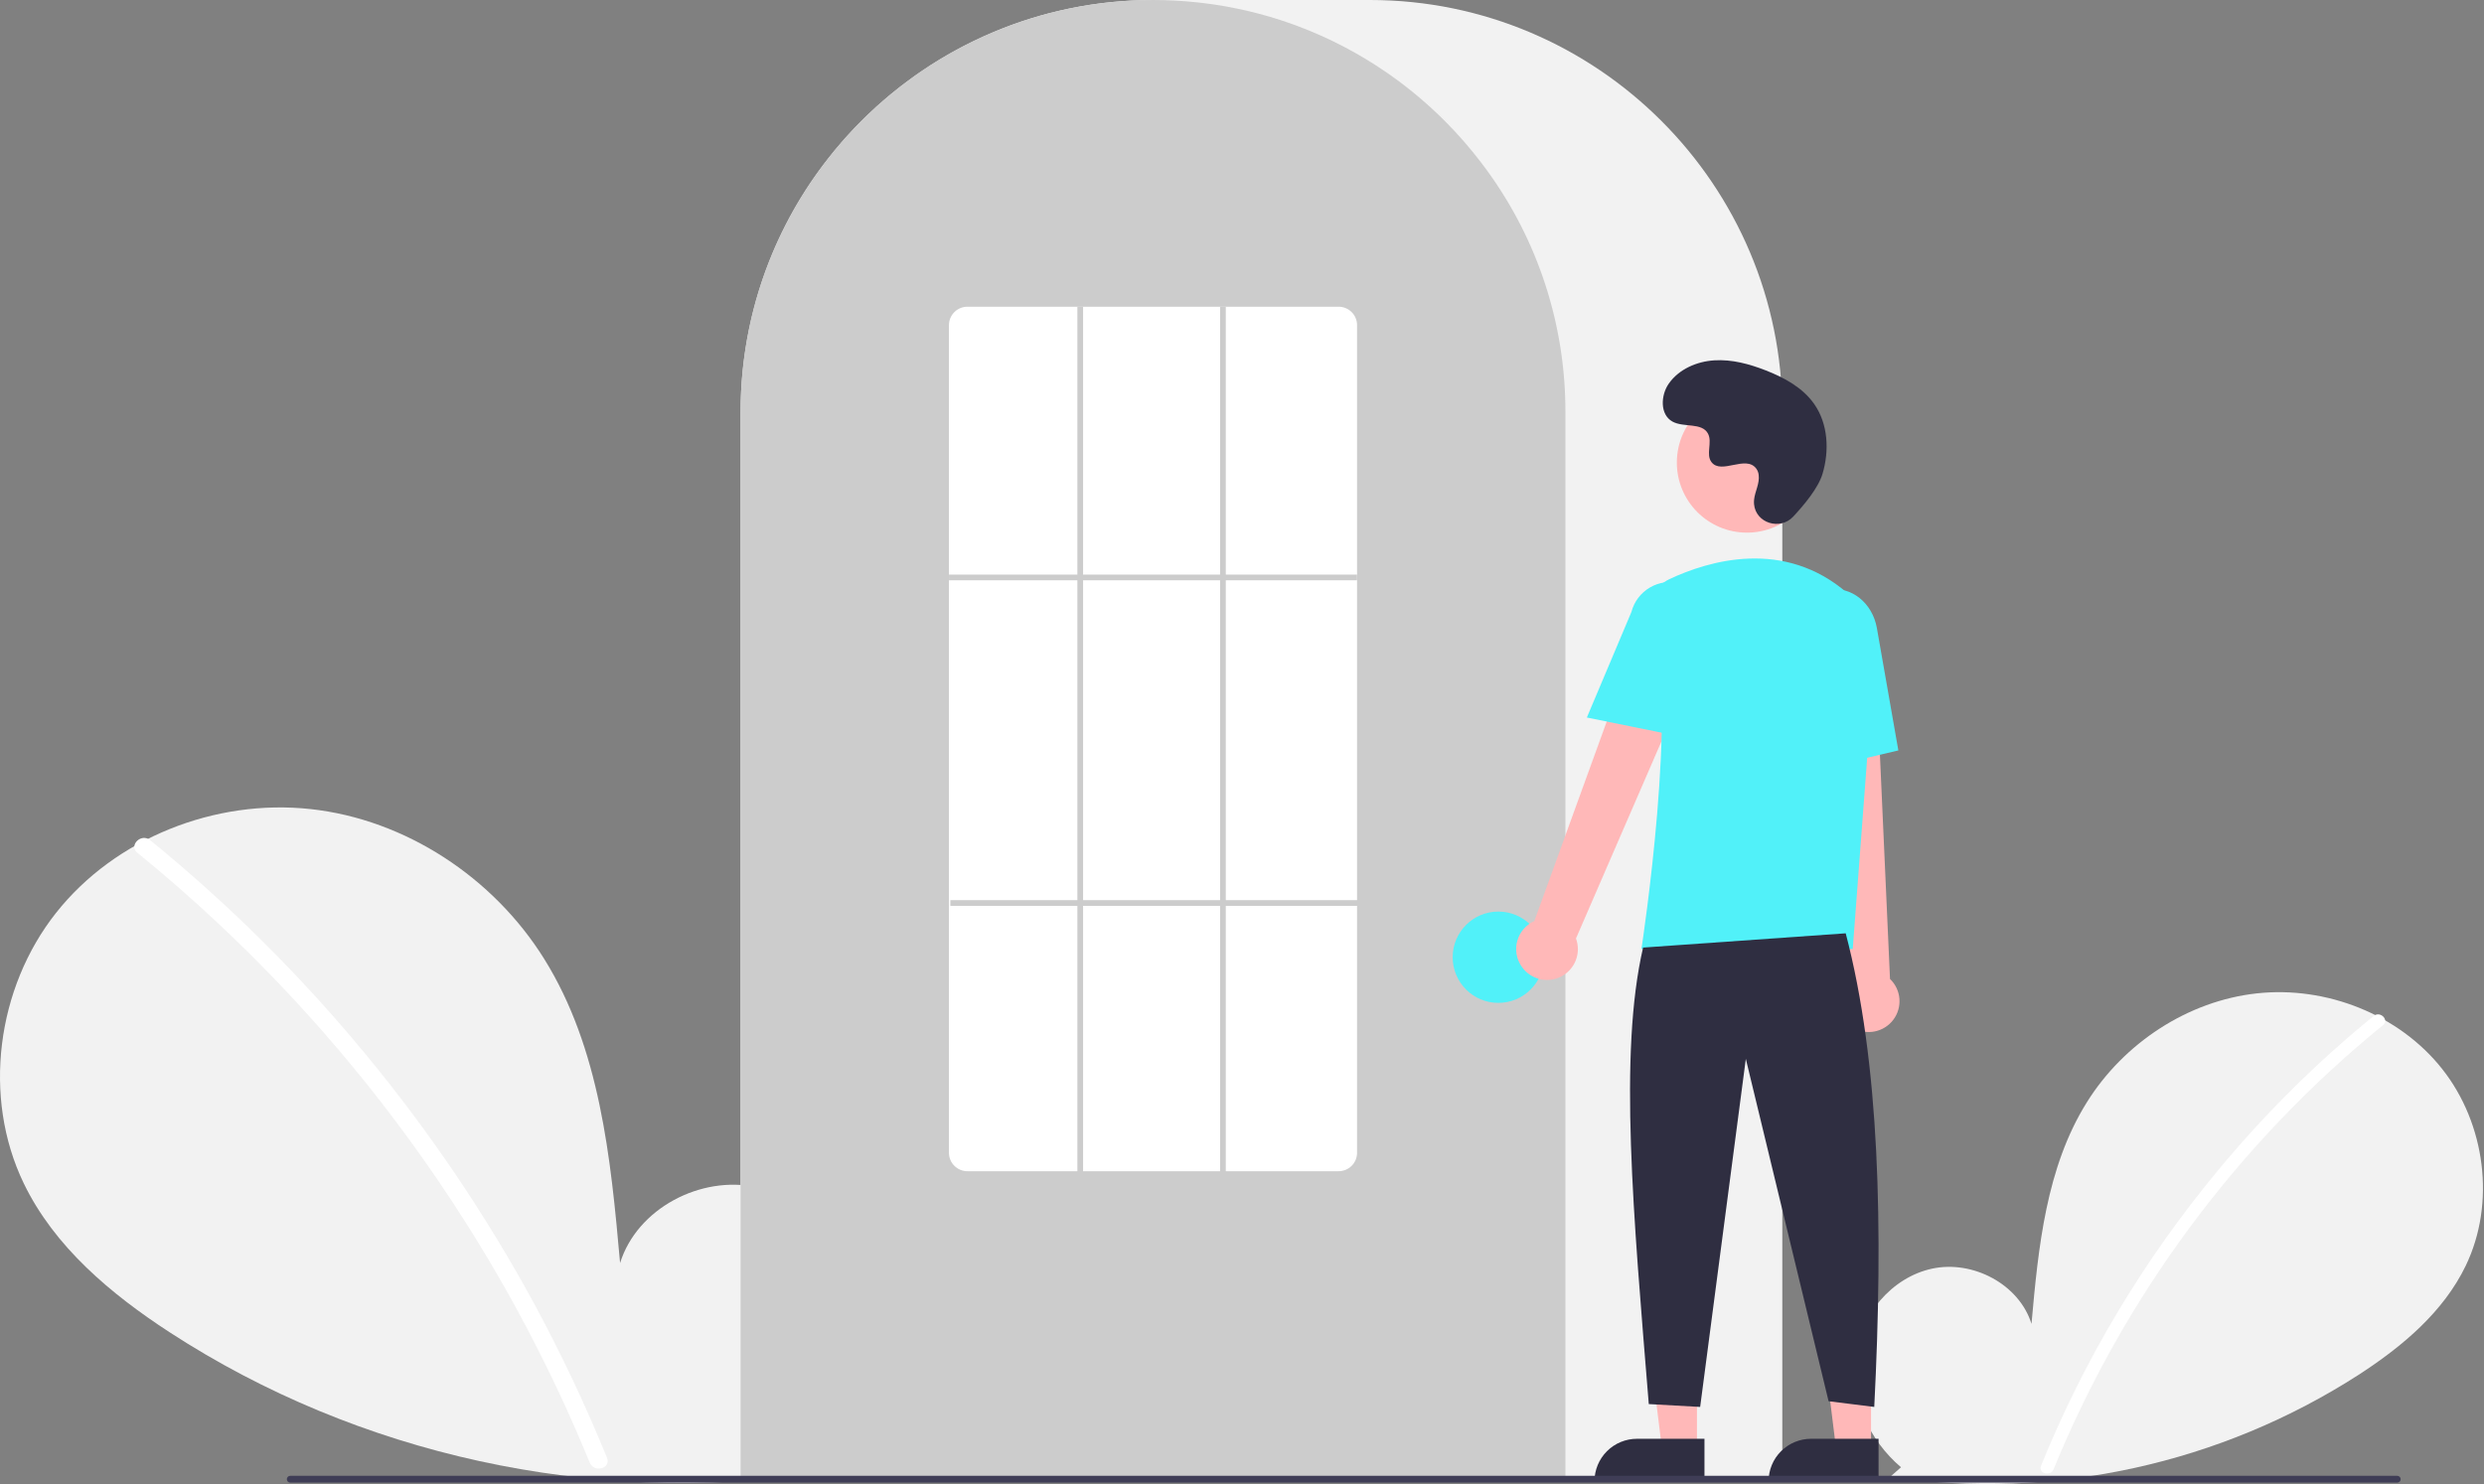 <svg width="251" height="150" viewBox="0 0 251 150" fill="none" xmlns="http://www.w3.org/2000/svg">
<rect x="0" y="0" width="251" height="150" fill="#808080" stroke="none"/>
<g clip-path="url(#clip0_45_1369)">
<path d="M192.091 148.304C188.879 145.59 186.928 141.302 187.439 137.128C187.951 132.954 191.12 129.116 195.231 128.23C199.342 127.344 204.028 129.797 205.276 133.813C205.964 126.071 206.755 118.004 210.872 111.411C214.599 105.441 221.054 101.17 228.05 100.406C235.047 99.641 242.413 102.528 246.776 108.05C251.139 113.572 252.208 121.6 249.152 127.939C246.9 132.61 242.753 136.085 238.407 138.913C224.365 147.973 207.524 151.657 190.982 149.288L192.091 148.304Z" fill="#F2F2F2"/>
<path d="M239.858 102.688C234.085 107.39 228.789 112.648 224.047 118.388C216.625 127.34 210.619 137.376 206.238 148.148C205.918 148.933 207.194 149.275 207.511 148.498C214.678 130.992 226.12 115.563 240.791 103.621C241.449 103.084 240.511 102.156 239.858 102.688Z" fill="white"/>
<path d="M80.767 147.566C85.179 143.838 87.859 137.949 87.156 132.216C86.453 126.483 82.1 121.213 76.454 119.995C70.808 118.778 64.371 122.148 62.657 127.663C61.713 117.03 60.625 105.95 54.972 96.895C49.852 88.695 40.986 82.828 31.377 81.778C21.767 80.728 11.65 84.693 5.657 92.277C-0.336 99.862 -1.803 110.888 2.394 119.596C5.486 126.01 11.183 130.784 17.151 134.668C36.193 147.058 59.815 152.226 82.291 148.918" fill="#F2F2F2"/>
<path d="M15.159 84.913C23.088 91.371 30.362 98.594 36.876 106.477C43.391 114.352 49.126 122.841 54.002 131.823C56.727 136.862 59.175 142.046 61.336 147.352C61.776 148.431 60.023 148.901 59.588 147.834C55.762 138.48 51.028 129.523 45.455 121.093C39.908 112.693 33.56 104.85 26.499 97.676C22.506 93.62 18.292 89.787 13.878 86.194C12.973 85.457 14.262 84.182 15.159 84.913L15.159 84.913Z" fill="white"/>
<path d="M180.096 149.672H74.836V41.672C74.836 18.694 93.53 0 116.507 0H138.425C161.402 0 180.096 18.694 180.096 41.672V149.672Z" fill="#F2F2F2"/>
<path d="M158.179 149.672H74.836V41.672C74.813 32.867 77.601 24.285 82.794 17.175C82.985 16.914 83.176 16.657 83.373 16.402C85.885 13.107 88.874 10.206 92.242 7.793C92.433 7.655 92.624 7.519 92.817 7.383C95.636 5.433 98.684 3.838 101.894 2.636C102.084 2.564 102.278 2.492 102.472 2.422C105.375 1.386 108.384 0.677 111.443 0.307C111.633 0.281 111.828 0.26 112.023 0.24C115.004 -0.079 118.011 -0.079 120.993 0.24C121.187 0.26 121.382 0.281 121.574 0.307C124.633 0.677 127.641 1.387 130.543 2.422C130.737 2.492 130.931 2.564 131.122 2.636C134.292 3.823 137.304 5.394 140.093 7.313C140.286 7.446 140.48 7.582 140.671 7.718C142.559 9.066 144.332 10.567 145.973 12.206C147.288 13.521 148.514 14.923 149.642 16.403C149.838 16.657 150.029 16.914 150.22 17.174C155.414 24.285 158.202 32.867 158.179 41.672V149.672Z" fill="#CCCCCC"/>
<path d="M151.402 101.367C153.95 101.367 156.016 99.301 156.016 96.753C156.016 94.205 153.95 92.139 151.402 92.139C148.854 92.139 146.788 94.205 146.788 96.753C146.788 99.301 148.854 101.367 151.402 101.367Z" fill="#51F1F9"/>
<path d="M171.473 146.437H167.938L166.255 132.8L171.474 132.8L171.473 146.437Z" fill="#FFB8B8"/>
<path d="M165.412 145.427H172.231V149.72H161.119C161.119 149.156 161.23 148.598 161.446 148.077C161.662 147.556 161.978 147.083 162.376 146.684C162.775 146.285 163.248 145.969 163.769 145.753C164.29 145.538 164.848 145.427 165.412 145.427Z" fill="#2F2E41"/>
<path d="M189.065 146.437H185.529L183.847 132.8L189.065 132.8L189.065 146.437Z" fill="#FFB8B8"/>
<path d="M183.004 145.427H189.822V149.72H178.711C178.711 149.156 178.822 148.598 179.037 148.077C179.253 147.556 179.569 147.083 179.968 146.684C180.367 146.285 180.84 145.969 181.361 145.753C181.882 145.538 182.44 145.427 183.004 145.427Z" fill="#2F2E41"/>
<path d="M153.737 97.667C153.483 97.292 153.314 96.866 153.242 96.419C153.17 95.972 153.197 95.515 153.321 95.079C153.445 94.643 153.663 94.24 153.96 93.898C154.256 93.556 154.624 93.283 155.038 93.098L167.057 59.972L172.971 63.2L159.248 94.856C159.512 95.571 159.504 96.359 159.227 97.069C158.949 97.779 158.42 98.363 157.741 98.709C157.062 99.056 156.279 99.141 155.541 98.949C154.803 98.757 154.161 98.301 153.737 97.667Z" fill="#FFB8B8"/>
<path d="M187.259 103.892C186.866 103.666 186.527 103.358 186.266 102.987C186.006 102.617 185.829 102.194 185.75 101.748C185.67 101.302 185.689 100.844 185.806 100.407C185.922 99.969 186.134 99.562 186.424 99.215L182.701 64.174L189.431 64.481L190.979 98.949C191.53 99.476 191.868 100.187 191.93 100.947C191.992 101.707 191.773 102.463 191.314 103.073C190.856 103.682 190.189 104.102 189.442 104.253C188.695 104.404 187.918 104.275 187.259 103.892Z" fill="#FFB8B8"/>
<path d="M176.522 53.837C180.434 53.837 183.605 50.666 183.605 46.754C183.605 42.842 180.434 39.671 176.522 39.671C172.61 39.671 169.439 42.842 169.439 46.754C169.439 50.666 172.61 53.837 176.522 53.837Z" fill="#FFB8B8"/>
<path d="M187.213 95.922H165.859L165.885 95.756C165.924 95.508 169.691 70.828 166.912 62.754C166.633 61.961 166.658 61.092 166.981 60.316C167.304 59.539 167.903 58.91 168.663 58.549H168.663C172.634 56.678 180.258 54.376 186.692 59.965C187.639 60.8 188.379 61.845 188.852 63.016C189.326 64.187 189.52 65.452 189.42 66.712L187.213 95.922Z" fill="#51F1F9"/>
<path d="M169.961 74.475L160.347 72.525L164.853 61.846C165.123 60.812 165.792 59.927 166.713 59.385C167.635 58.843 168.733 58.689 169.768 58.956C170.803 59.223 171.69 59.89 172.234 60.81C172.778 61.73 172.935 62.829 172.67 63.864L169.961 74.475Z" fill="#51F1F9"/>
<path d="M182.274 78.097L181.696 64.848C181.257 62.358 182.683 60.003 184.876 59.618C187.069 59.235 189.211 60.962 189.651 63.471L191.823 75.851L182.274 78.097Z" fill="#51F1F9"/>
<path d="M186.503 94.336C189.939 107.422 190.314 124.06 189.387 142.208L184.773 141.631L176.41 107.025L171.795 142.208L166.604 141.919C165.054 122.878 163.544 106.53 166.028 95.778L186.503 94.336Z" fill="#2F2E41"/>
<path d="M181.189 52.228C179.868 53.635 177.414 52.88 177.241 50.957C177.228 50.807 177.229 50.657 177.244 50.508C177.333 49.656 177.825 48.883 177.707 47.984C177.681 47.76 177.597 47.547 177.465 47.364C176.412 45.954 173.941 47.995 172.947 46.718C172.337 45.935 173.054 44.703 172.586 43.828C171.969 42.674 170.141 43.243 168.995 42.611C167.719 41.907 167.795 39.951 168.635 38.76C169.659 37.309 171.454 36.534 173.227 36.422C175 36.311 176.761 36.79 178.416 37.435C180.296 38.168 182.161 39.181 183.318 40.834C184.726 42.846 184.861 45.549 184.157 47.9C183.729 49.331 182.268 51.078 181.189 52.228Z" fill="#2F2E41"/>
<path d="M242.238 149.857H29.325C29.234 149.857 29.147 149.821 29.083 149.756C29.019 149.692 28.983 149.605 28.983 149.514C28.983 149.423 29.019 149.336 29.083 149.271C29.147 149.207 29.234 149.171 29.325 149.17H242.238C242.329 149.171 242.416 149.207 242.48 149.271C242.544 149.336 242.58 149.423 242.58 149.514C242.58 149.605 242.544 149.692 242.48 149.756C242.416 149.821 242.329 149.857 242.238 149.857Z" fill="#3F3D56"/>
<path d="M135.252 118.382H97.762C97.269 118.385 96.794 118.191 96.443 117.844C96.091 117.498 95.892 117.026 95.888 116.532V32.851C95.892 32.358 96.091 31.886 96.443 31.539C96.794 31.192 97.269 30.999 97.762 31.001H135.252C135.746 30.999 136.221 31.192 136.572 31.539C136.924 31.886 137.123 32.358 137.127 32.851V116.532C137.123 117.026 136.924 117.498 136.572 117.844C136.221 118.191 135.746 118.385 135.252 118.382Z" fill="white"/>
<path d="M137.127 58.078H95.888V58.654H137.127V58.078Z" fill="#CCCCCC"/>
<path d="M137.271 90.985H96.032V91.562H137.271V90.985Z" fill="#CCCCCC"/>
<path d="M109.442 31.001H108.865V118.67H109.442V31.001Z" fill="#CCCCCC"/>
<path d="M123.861 31.001H123.284V118.67H123.861V31.001Z" fill="#CCCCCC"/>
</g>
<defs>
<clipPath id="clip0_45_1369">
<rect width="250.895" height="150" fill="white"/>
</clipPath>
</defs>
</svg>
